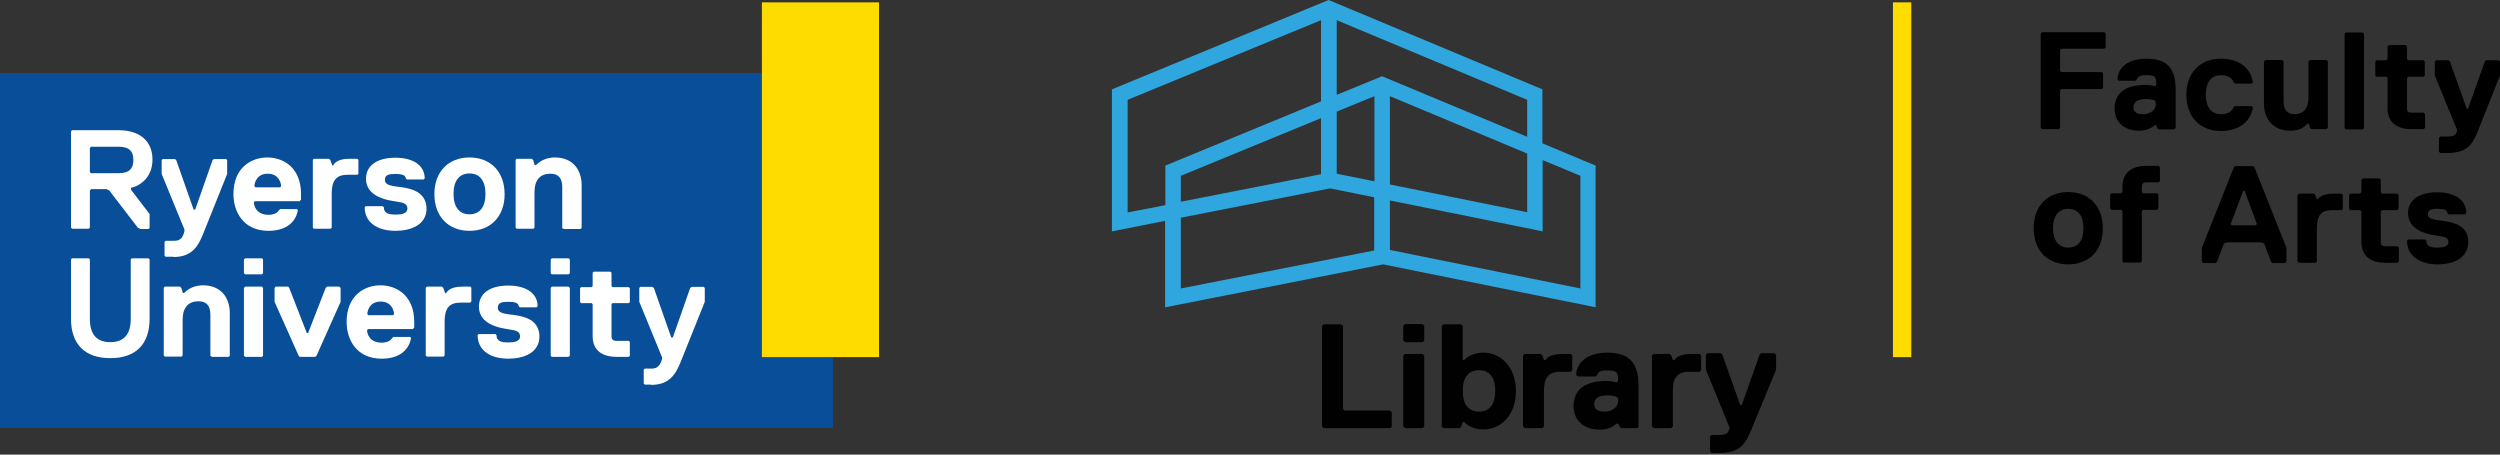 <?xml version="1.0" encoding="utf-8"?>
<svg version="1.1" id="Layer_1" xmlns="http://www.w3.org/2000/svg" xmlns:xlink="http://www.w3.org/1999/xlink" x="0px" y="0px"
	 viewBox="0 0 954.2 173.5" enable-background="new 0 0 954.2 173.5" xml:space="preserve">
<rect x="0" y="0" width="954.2" height="173.5" fill="#333333" stroke="none"/>
<g>
	<g>
		<rect y="27.9" fill="#084E99" width="317.9" height="135.4"/>
	</g>
	<g>
		<rect x="290.8" y="0.9" fill="#FEDC00" width="44.7" height="135.4"/>
	</g>
	<g>
		<g>
			<path fill="#FFFFFF" d="M50,71.7c3.9-0.9,8.2-4.3,8.2-10.8c0-7-4.8-11.2-12.9-11.2H27.5l-0.4,0.4v36.8l0.4,0.4h6.4l0.4-0.4V72.7
				l0.5-0.5h5.9l1,0.5l10.9,14.2l1,0.5h3.1l0.4-0.4v-5.3L50,72.4C50,72.4,50,71.7,50,71.7z M45.3,66.1H34.7l-0.4-0.4v-9.2l0.4-0.5
				h10.6c3.9,0,5.6,1.6,5.6,5.1C50.9,64.5,49.2,66.1,45.3,66.1z"/>
		</g>
		<g>
			<path fill="#FFFFFF" d="M66.2,98.1c7.8,0,9.8-5,11.8-10l8.7-21.7v-5.3l-0.4-0.4h-4.7l-0.5,0.5L74.5,80h-0.6l-6.6-18.8l-0.5-0.5
				h-4.7l-0.4,0.4v5.3l8.7,21.2v0.6c-0.5,2-1.2,3.8-4,3.7h-3.2l-0.4,0.4v5.3l0.4,0.4h3C66.2,98,66.2,98.1,66.2,98.1z"/>
		</g>
		<g>
			<path fill="#FFFFFF" d="M114.5,76.6l0.4-0.4v-2.1c0-10.3-6.9-14-12.9-14c-5.9,0-12.9,3.7-12.9,14c0,6.4,3.5,14,13.4,14
				c9.1,0,10.9-5.9,11.2-7.9l-0.4-0.4h-6.4l-0.5,0.5c-0.5,1-2.1,1.7-3.9,1.7c-4.7,0-5.6-3.5-5.6-4.8l0.4-0.4h17.2V76.6z M97.1,71.1
				c0-1.3,0.9-4.8,5.1-4.8c4.2,0,5.1,3.6,5.1,4.8l-0.4,0.4h-9.3L97.1,71.1z"/>
		</g>
		<g>
			<path fill="#FFFFFF" d="M126.8,63.1l-0.7-2l-0.5-0.5h-5.8l-0.4,0.4v25.9l0.4,0.4h6.4l0.4-0.4v-13c0-5.1,1.8-7.2,6.1-7.2h3.7
				l0.4-0.4V61l-0.4-0.4h-3.2c-5,0-6,2.4-6,2.5H126.8z"/>
		</g>
		<g>
			<path fill="#FFFFFF" d="M153.6,71.5c-0.6-0.1-1.1-0.2-1.7-0.2c-2.7-0.4-5-0.7-5-2.6c0-2,1.5-2.3,4-2.3c2.7,0,3.9,0.5,4,1.7
				l0.4,0.4h6.4l0.4-0.4c0-4.9-4.3-7.9-11.2-7.9c-7,0-11.2,3-11.2,8c0,4.5,3.4,7.4,10.2,8.5c0.4,0.1,0.8,0.1,1.2,0.2
				c2.6,0.4,4.4,0.7,4.4,2.7c0,2.1-2.6,2.3-4.5,2.3c-2.3,0-4.5-0.3-4.5-2.8l-0.4-0.4h-6.5l-0.4,0.4c0,5.6,4.5,9,11.8,9
				c5.7,0,11.8-2.2,11.8-8.5C162.7,73,156.5,72,153.6,71.5z"/>
		</g>
		<g>
			<path fill="#FFFFFF" d="M179.2,60.1c-8.1,0-13.4,5.5-13.4,14s5.3,14,13.4,14s13.4-5.5,13.4-14S187.3,60.1,179.2,60.1z
				 M179.2,81.8c-3.9,0-6.1-2.8-6.1-7.8s2.2-7.8,6.1-7.8c3.9,0,6.1,2.8,6.1,7.8S183.1,81.8,179.2,81.8z"/>
		</g>
		<g>
			<path fill="#FFFFFF" d="M215.2,87.4h6.4L222,87V70.8c0-6.6-3.9-10.7-10.2-10.7c-2.8,0-5.4,1-7.2,2.9h-0.5l-0.6-1.9l-0.5-0.5h-5.8
				l-0.4,0.4v25.9l0.4,0.4h6.4l0.4-0.4V73.5c0-4.8,2.1-7.2,6.1-7.2c3,0,4.5,1.7,4.5,5.1v15.7L215.2,87.4z"/>
		</g>
		<g>
			<path fill="#FFFFFF" d="M57.1,99l-0.4-0.4h-6.4L49.9,99v22.7c0,5.9-2.6,8.9-7.8,8.9s-7.8-3-7.8-8.9V99l-0.4-0.4h-6.4L27.1,99
				v22.7c0,9.7,5.3,15,15,15s15-5.3,15-15L57.1,99L57.1,99z"/>
		</g>
		<g>
			<g>
				<polygon fill="#FFFFFF" points="93.6,98.6 93.1,99 93.1,104.3 93.6,104.7 100,104.7 100.4,104.3 100.4,99 100,98.6 				"/>
			</g>
			<g>
				<polygon fill="#FFFFFF" points="100,136.2 100.4,135.8 100.4,109.9 100,109.4 93.6,109.4 93.1,109.9 93.1,135.8 93.6,136.2 				
					"/>
			</g>
		</g>
		<g>
			<polygon fill="#FFFFFF" points="124.8,109.4 124.3,109.9 117.6,127.1 117.1,127.1 110.4,109.9 110,109.4 105.2,109.4 
				104.8,109.9 104.8,115.2 114,135.8 114.4,136.2 120.3,136.2 120.8,135.8 130,115.2 130,109.9 129.5,109.4 			"/>
		</g>
		<g>
			<path fill="#FFFFFF" d="M196.7,120.3c-0.6-0.1-1.1-0.2-1.7-0.2c-2.7-0.4-5-0.7-5-2.6c0-2,1.5-2.3,4-2.3c2.7,0,3.9,0.5,4,1.7
				l0.4,0.4h6.4l0.4-0.4c0-4.9-4.3-7.9-11.2-7.9c-7,0-11.2,3-11.2,8c0,4.5,3.4,7.4,10.2,8.5c0.4,0.1,0.8,0.1,1.2,0.2
				c2.6,0.4,4.3,0.7,4.3,2.7c0,2.1-2.6,2.3-4.5,2.3c-2.3,0-4.5-0.3-4.5-2.8l-0.4-0.4h-6.4l-0.4,0.4c0,5.6,4.5,9,11.8,9
				c5.7,0,11.8-2.2,11.8-8.5C205.8,121.8,199.7,120.8,196.7,120.3z"/>
		</g>
		<g>
			<g>
				<polygon fill="#FFFFFF" points="217,136.2 217.5,135.8 217.5,109.9 217,109.4 210.6,109.4 210.2,109.9 210.2,135.8 210.6,136.2 
									"/>
			</g>
			<g>
				<polygon fill="#FFFFFF" points="210.6,98.6 210.2,99 210.2,104.3 210.6,104.7 217,104.7 217.5,104.3 217.5,99 217,98.6 				"/>
			</g>
		</g>
		<g>
			<path fill="#FFFFFF" d="M235.2,136.2h4.8l0.4-0.4v-5.3l-0.4-0.4h-4.8c-1.2,0-1.8-0.6-1.8-1.8v-12.2l0.4-0.4h6.2l0.4-0.4V110
				l-0.4-0.4h-6.2l-0.4-0.4v-5.1l-0.4-0.4h-6.4l-0.4,0.4v5.1l-0.4,0.4h-4l-0.4,0.4v5.3l0.4,0.4h4l0.4,0.4v12.2
				C226.2,135.5,232.5,136.2,235.2,136.2z"/>
		</g>
		<g>
			<path fill="#FFFFFF" d="M80.9,136.2h6.4l0.4-0.4v-16.2c0-6.6-3.9-10.7-10.2-10.7c-2.8,0-5.4,1-7.2,2.9h-0.5l-0.6-1.9l-0.5-0.5
				h-5.8l-0.4,0.4v25.9l0.4,0.4h6.4l0.4-0.4v-13.5c0-4.8,2.1-7.2,6.1-7.2c3,0,4.5,1.7,4.5,5.1v15.7L80.9,136.2z"/>
		</g>
		<g>
			<path fill="#FFFFFF" d="M157.7,125.4l0.4-0.4v-2.1c0-10.3-6.9-14-12.9-14c-5.9,0-12.9,3.7-12.9,14c0,6.4,3.5,14,13.4,14
				c9.1,0,10.9-5.9,11.2-7.9l-0.4-0.4h-6.4l-0.5,0.5c-0.5,1-2.1,1.7-3.9,1.7c-4.7,0-5.6-3.5-5.6-4.8l0.4-0.4h17.2V125.4z
				 M140.2,119.9c0-1.3,0.9-4.8,5.1-4.8c4.2,0,5.1,3.6,5.1,4.8l-0.4,0.4h-9.4L140.2,119.9z"/>
		</g>
		<g>
			<path fill="#FFFFFF" d="M169.9,111.9l-0.7-2l-0.5-0.5h-5.8l-0.4,0.4v25.9l0.4,0.4h6.4l0.4-0.4v-13c0-5.1,1.8-7.2,6.1-7.2h3.7
				l0.4-0.4v-5.3l-0.4-0.4h-3.2c-5,0-6,2.4-6,2.5H169.9z"/>
		</g>
		<g>
			<path fill="#FFFFFF" d="M248.5,146.9c7.8,0,9.8-5,11.8-10l8.7-21.7v-5.3l-0.4-0.4h-4.7l-0.5,0.5l-6.6,18.8h-0.6l-6.6-18.8
				l-0.5-0.5h-4.7l-0.4,0.4v5.3l8.7,21.2v0.6c-0.6,2-1.4,3.7-4,3.7h-2.6l-0.4,0.4v5.3l0.4,0.4h2.4L248.5,146.9L248.5,146.9z"/>
		</g>
	</g>
</g>
<g>
	<path fill="#2FA6DE" d="M587.4,55.6V35.1L507.2,1.6l-81.3,33.5v51.4l20.3-4v33L528,99.4l79.7,16.1V64L587.4,55.6z M584.3,54.3
		l-56.8-23.7l-18.8,7.7V5.5l75.6,31.6V54.3z M505.6,67.7l-56.4,11.1V66.2l56.4-23.3V67.7z M508.7,41.7l17.2-7.1V71l-17.2-3.5V41.7z
		 M529,34.6l55.3,23.1v25.1L529,71.6V34.6z M429,82.8V37.1l76.6-31.6v34.1l-59.4,24.5v15.3L429,82.8z M449.3,81.9l58.4-11.5
		l18.3,3.7v22.6l-76.7,15.1V81.9z M604.6,111.8L529,96.5V74.7l58.4,11.8V59l17.2,7.2L604.6,111.8L604.6,111.8z"/>
	<path fill="#2FA6DE" d="M609.1,117.3l-81.2-16.4l-83.2,16.4v-33l-20.3,4V34.1L507.1,0l0.5,0.2l81.1,33.9v20.6l20.3,8.5v54.1H609.1z
		 M528,98l78.3,15.8V65L586,56.5V36L507.2,3.1L427.3,36v48.8l20.3-4v33L528,98z M606,113.5l-78.4-15.8V73L586,84.8v-28l20.1,8.4
		L606,113.5L606,113.5z M530.5,95.4l72.7,14.7v-43l-14.4-6v27.2l-58.3-11.8V95.4z M447.9,113.5V80.7l59.8-11.8l19.7,4v24.9
		L447.9,113.5z M450.7,83.1v27l73.8-14.5V75.3l-16.8-3.4L450.7,83.1z M427.6,84.5V36.2l79.5-32.8v37.1L447.6,65v15.5L427.6,84.5z
		 M430.4,38.1v43l14.4-2.8V63.2l59.4-24.5v-31L430.4,38.1z M585.7,84.5l-58.1-11.7V32.4l58.1,24.3V84.5z M530.5,70.4L582.9,81V58.6
		l-52.4-21.9V70.4z M447.9,80.5V65.2l59.2-24.4v28L447.9,80.5z M450.7,67.1V77l53.5-10.5V45.1L450.7,67.1z M527.4,72.7l-20.1-4.1
		V40.7l20.1-8.3V72.7z M510.2,66.3l14.4,2.9V36.7l-14.4,5.9V66.3z M585.7,56.5l-58.3-24.3l-20.2,8.3v-37l78.4,32.8L585.7,56.5
		L585.7,56.5z M527.5,29.1l55.4,23.1V38.1L510.2,7.7v28.5L527.5,29.1z"/>
</g>
<g>
	<g>
		<path fill="#010101" d="M530.6,163.4h-25.4l-0.6-0.6v-38.4l0.6-0.6h6.8l0.6,0.6v31.7l0.6,0.6h17.4l0.6,0.6v5.7L530.6,163.4z"/>
	</g>
	<g>
		<path fill="#010101" d="M543,130.6h-6.8l-0.6-0.6v-5.7l0.6-0.6h6.8l0.6,0.6v5.7L543,130.6z M543,163.4h-6.8l-0.6-0.6v-27.1
			l0.6-0.6h6.8l0.6,0.6v27.1L543,163.4z"/>
	</g>
	<g>
		<path fill="#010101" d="M566.2,163.9c-5.1,0-7.3-2.8-7.3-2.8h-0.6l-0.6,1.7l-0.6,0.6h-6.2l-0.6-0.6v-38.4l0.6-0.6h6.8l0.6,0.6v13
			h0.6c0,0,2.3-2.8,7.3-2.8c6.8,0,12.4,5.7,12.4,14.7C578.6,158.3,573,163.9,566.2,163.9z M564.5,141.3c-4.5,0-6.2,3.4-6.2,7.9
			s1.7,7.9,6.2,7.9s6.2-3.4,6.2-7.9C570.7,144.7,569,141.3,564.5,141.3z"/>
	</g>
	<g>
		<path fill="#010101" d="M599.5,141.9h-4c-4.5,0-6.2,2.3-6.2,7.3v13.6l-0.6,0.6h-6.8l-0.6-0.6v-27.1l0.6-0.6h6.2l0.6,0.6l0.6,1.7
			h0.6c0,0,1.1-2.3,6.2-2.3h3.4l0.6,0.6v5.7L599.5,141.9z"/>
	</g>
	<g>
		<path fill="#010101" d="M625,163.4h-6.2l-0.6-0.6l-0.6-1.1H617c0,0-2.3,2.3-6.2,2.3c-6.2,0-10.2-3.4-10.2-9
			c0-8.5,7.9-9.6,12.4-9.6c2.3,0,4,0.6,4,0.6l0.6-0.6v-0.6c0-2.8-0.6-3.4-4-3.4c-1.7,0-3.4,0-4,1.7l-0.6,0.6h-6.8l-0.6-0.6
			c0-3.4,2.8-8.5,11.9-8.5c9,0,11.9,4.5,11.9,13v15.3L625,163.4z M617,151.5c0,0-1.1-0.6-3.4-0.6c-3.4,0-5.1,1.1-5.1,3.4
			c0,1.7,1.1,2.8,4,2.8c2.8,0,5.1-1.7,5.1-4V152L617,151.5z"/>
	</g>
	<g>
		<path fill="#010101" d="M648.7,141.9h-4c-4.5,0-6.2,2.3-6.2,7.3v13.6l-0.6,0.6h-6.8l-0.6-0.6v-27.1l0.6-0.6h6.2l0.6,0.6l0.6,1.7
			h0.6c0,0,1.1-2.3,6.2-2.3h3.4l0.6,0.6v5.7L648.7,141.9z"/>
	</g>
	<g>
		<path fill="#010101" d="M668.5,163.9c-2.3,5.7-4.5,9-12.4,9h-2.8l-0.6-0.6v-5.7l0.6-0.6h2.8c2.8,0,3.4-0.6,4-2.3v-0.6l-9-22v-5.7
			l0.6-0.6h5.1l0.6,0.6l6.8,19.2h0.6l6.8-19.2l0.6-0.6h5.1l0.6,0.6v5.7L668.5,163.9z"/>
	</g>
</g>
<g>
	<rect x="722.5" y="0.9" fill="#FEDC00" width="7" height="135.4"/>
</g>
<rect x="774.6" y="12.3" fill="none" width="276" height="141"/>
<g enable-background="new    ">
	<path d="M803.2,18.6h-16.4l-0.5,0.5V27l0.5,0.5h15.4l0.5,0.5v5.5l-0.5,0.5h-15.4l-0.5,0.5v14.3l-0.5,0.5h-6.4l-0.5-0.5v-36l0.5-0.5
		h23.8l0.5,0.5v5.3L803.2,18.6z"/>
	<path d="M829.7,49.4h-5.8l-0.5-0.5l-0.5-1.1h-0.5c0,0-2.1,2.1-5.8,2.1c-5.8,0-9.5-3.2-9.5-8.5c0-7.9,7.4-9,11.7-9
		c2.1,0,3.7,0.5,3.7,0.5l0.5-0.5v-0.5c0-2.6-0.5-3.2-3.7-3.2c-1.6,0-3.2,0-3.7,1.6l-0.5,0.5h-6.4l-0.5-0.5c0-3.2,2.6-7.9,11.1-7.9
		s11.1,4.2,11.1,12.2v14.3L829.7,49.4z M822.3,38.3c0,0-1.1-0.5-3.2-0.5c-3.2,0-4.8,1.1-4.8,3.2c0,1.6,1.1,2.6,3.7,2.6
		s4.8-1.6,4.8-3.7v-1.1L822.3,38.3z"/>
	<path d="M847.7,43.6c2.6,0,4.2-1.1,4.8-2.6l0.5-0.5h6.4l0.5,0.5c-1.1,6.4-6.4,9-12.2,9c-7.9,0-13.2-5.3-13.2-13.8
		s5.3-13.8,13.2-13.8c5.8,0,11.1,2.6,12.2,9l-0.5,0.5H853l-0.5-0.5c-0.5-1.6-2.1-2.7-4.8-2.7c-3.7,0-5.8,2.7-5.8,7.4
		S844,43.6,847.7,43.6z"/>
	<path d="M864.7,22.9h6.4l0.5,0.5v15.4c0,2.6,1.1,4.8,4.2,4.8c3.7,0,5.3-2.6,5.3-6.4V23.4l0.5-0.5h6.4l0.5,0.5v25.4l-0.5,0.5h-5.8
		l-0.5-0.5l-0.5-1.6h-0.6c0,0-1.6,2.7-6.4,2.7c-6.4,0-10.1-4.2-10.1-10.6V23.4L864.7,22.9z"/>
	<path d="M901.8,49.4h-6.4l-0.5-0.5v-36l0.5-0.5h6.4l0.5,0.5v36L901.8,49.4z"/>
	<path d="M918.7,41.4c0,1.1,0.5,1.6,1.6,1.6h4.8l0.5,0.5v5.3l-0.5,0.5h-4.8c-4.8,0-9-2.1-9-7.9V29.8l-0.5-0.5h-3.7l-0.5-0.5v-5.3
		l0.5-0.5h3.7l0.5-0.5v-4.8l0.5-0.5h6.4l0.5,0.5v4.8l0.5,0.5h5.8l0.5,0.5v5.3l-0.5,0.5h-5.8l-0.5,0.5V41.4z"/>
	<path d="M945.8,49.9c-2.1,5.3-4.2,8.5-11.7,8.5h-2.7l-0.5-0.5v-5.3l0.5-0.5h2.7c2.6,0,3.2-0.5,3.7-2.1v-0.5l-8.5-20.7v-5.3l0.5-0.5
		h4.8l0.5,0.5l6.4,18h0.5l6.4-18l0.5-0.5h4.8l0.5,0.5v5.3L945.8,49.9z"/>
</g>
<g enable-background="new    ">
	<path d="M789.4,100.9c-7.9,0-13.2-5.3-13.2-13.8s5.3-13.8,13.2-13.8s13.2,5.3,13.2,13.8C802.7,95.6,797.4,100.9,789.4,100.9z
		 M789.4,79.7c-3.7,0-5.8,2.7-5.8,7.4s2.1,7.4,5.8,7.4s5.8-2.6,5.8-7.4S793.1,79.7,789.4,79.7z"/>
	<path d="M824.4,63.8v5.3l-0.5,0.5h-4.8c-1.1,0-1.6,0.5-1.6,1.6v2.1l0.5,0.5h5.3l0.5,0.5v5.3l-0.5,0.5H818l-0.5,0.5v19.1l-0.5,0.5
		h-6.4l-0.5-0.5V80.6l-0.5-0.5h-3.7l-0.5-0.5v-5.3l0.5-0.5h3.7l0.5-0.5v-2.1c0-5.8,4.2-7.9,9-7.9h4.8L824.4,63.8z"/>
	<path d="M872.1,100.4h-4.8l-0.5-0.5l-2.6-6.9l-1.1-0.5h-13.2l-1.1,0.5l-2.6,6.9l-0.5,0.5h-4.8l-0.5-0.5v-5.3l12.2-30.7l0.5-0.5h6.9
		l0.5,0.5l12.2,30.7v5.3L872.1,100.4z M856.7,72.8h-0.5l-4.8,12.7l0.5,0.5h9l0.5-0.5L856.7,72.8z"/>
	<path d="M893.8,80.2h-3.7c-4.2,0-5.8,2.1-5.8,6.9v12.7l-0.5,0.5h-6.4l-0.5-0.5V74.4l0.5-0.5h5.8l0.5,0.5l0.5,1.6h0.5
		c0,0,1.1-2.1,5.8-2.1h3.2l0.5,0.5v5.3L893.8,80.2z"/>
	<path d="M908.7,92.4c0,1.1,0.5,1.6,1.6,1.6h4.8l0.5,0.5v5.3l-0.5,0.5h-4.8c-4.8,0-9-2.1-9-7.9V80.7l-0.5-0.5h-3.7l-0.5-0.5v-5.3
		l0.5-0.5h3.7l0.5-0.5v-4.8l0.5-0.5h6.4l0.5,0.5v4.8l0.5,0.5h5.8l0.5,0.5v5.3l-0.5,0.5h-5.8l-0.5,0.5V92.4z"/>
	<path d="M930.4,100.9c-7.4,0-11.7-3.7-11.7-9l0.5-0.5h6.4l0.5,0.5c0,2.1,1.6,2.6,4.2,2.6c2.6,0,4.2-0.5,4.2-2.1
		c0-2.1-2.1-2.1-5.3-2.6s-10.1-2.1-10.1-8.5c0-4.2,3.2-7.9,11.1-7.9c6.4,0,11.1,2.6,11.1,7.9l-0.5,0.5h-6.2l-0.5-0.5
		c0-1.1-1.1-1.6-3.7-1.6c-2.7,0-3.7,0.5-3.7,2.1c0,2.1,3.2,2.1,6.4,2.6s9,1.6,9,7.9C942.1,96.7,938.9,100.9,930.4,100.9z"/>
</g>
</svg>

